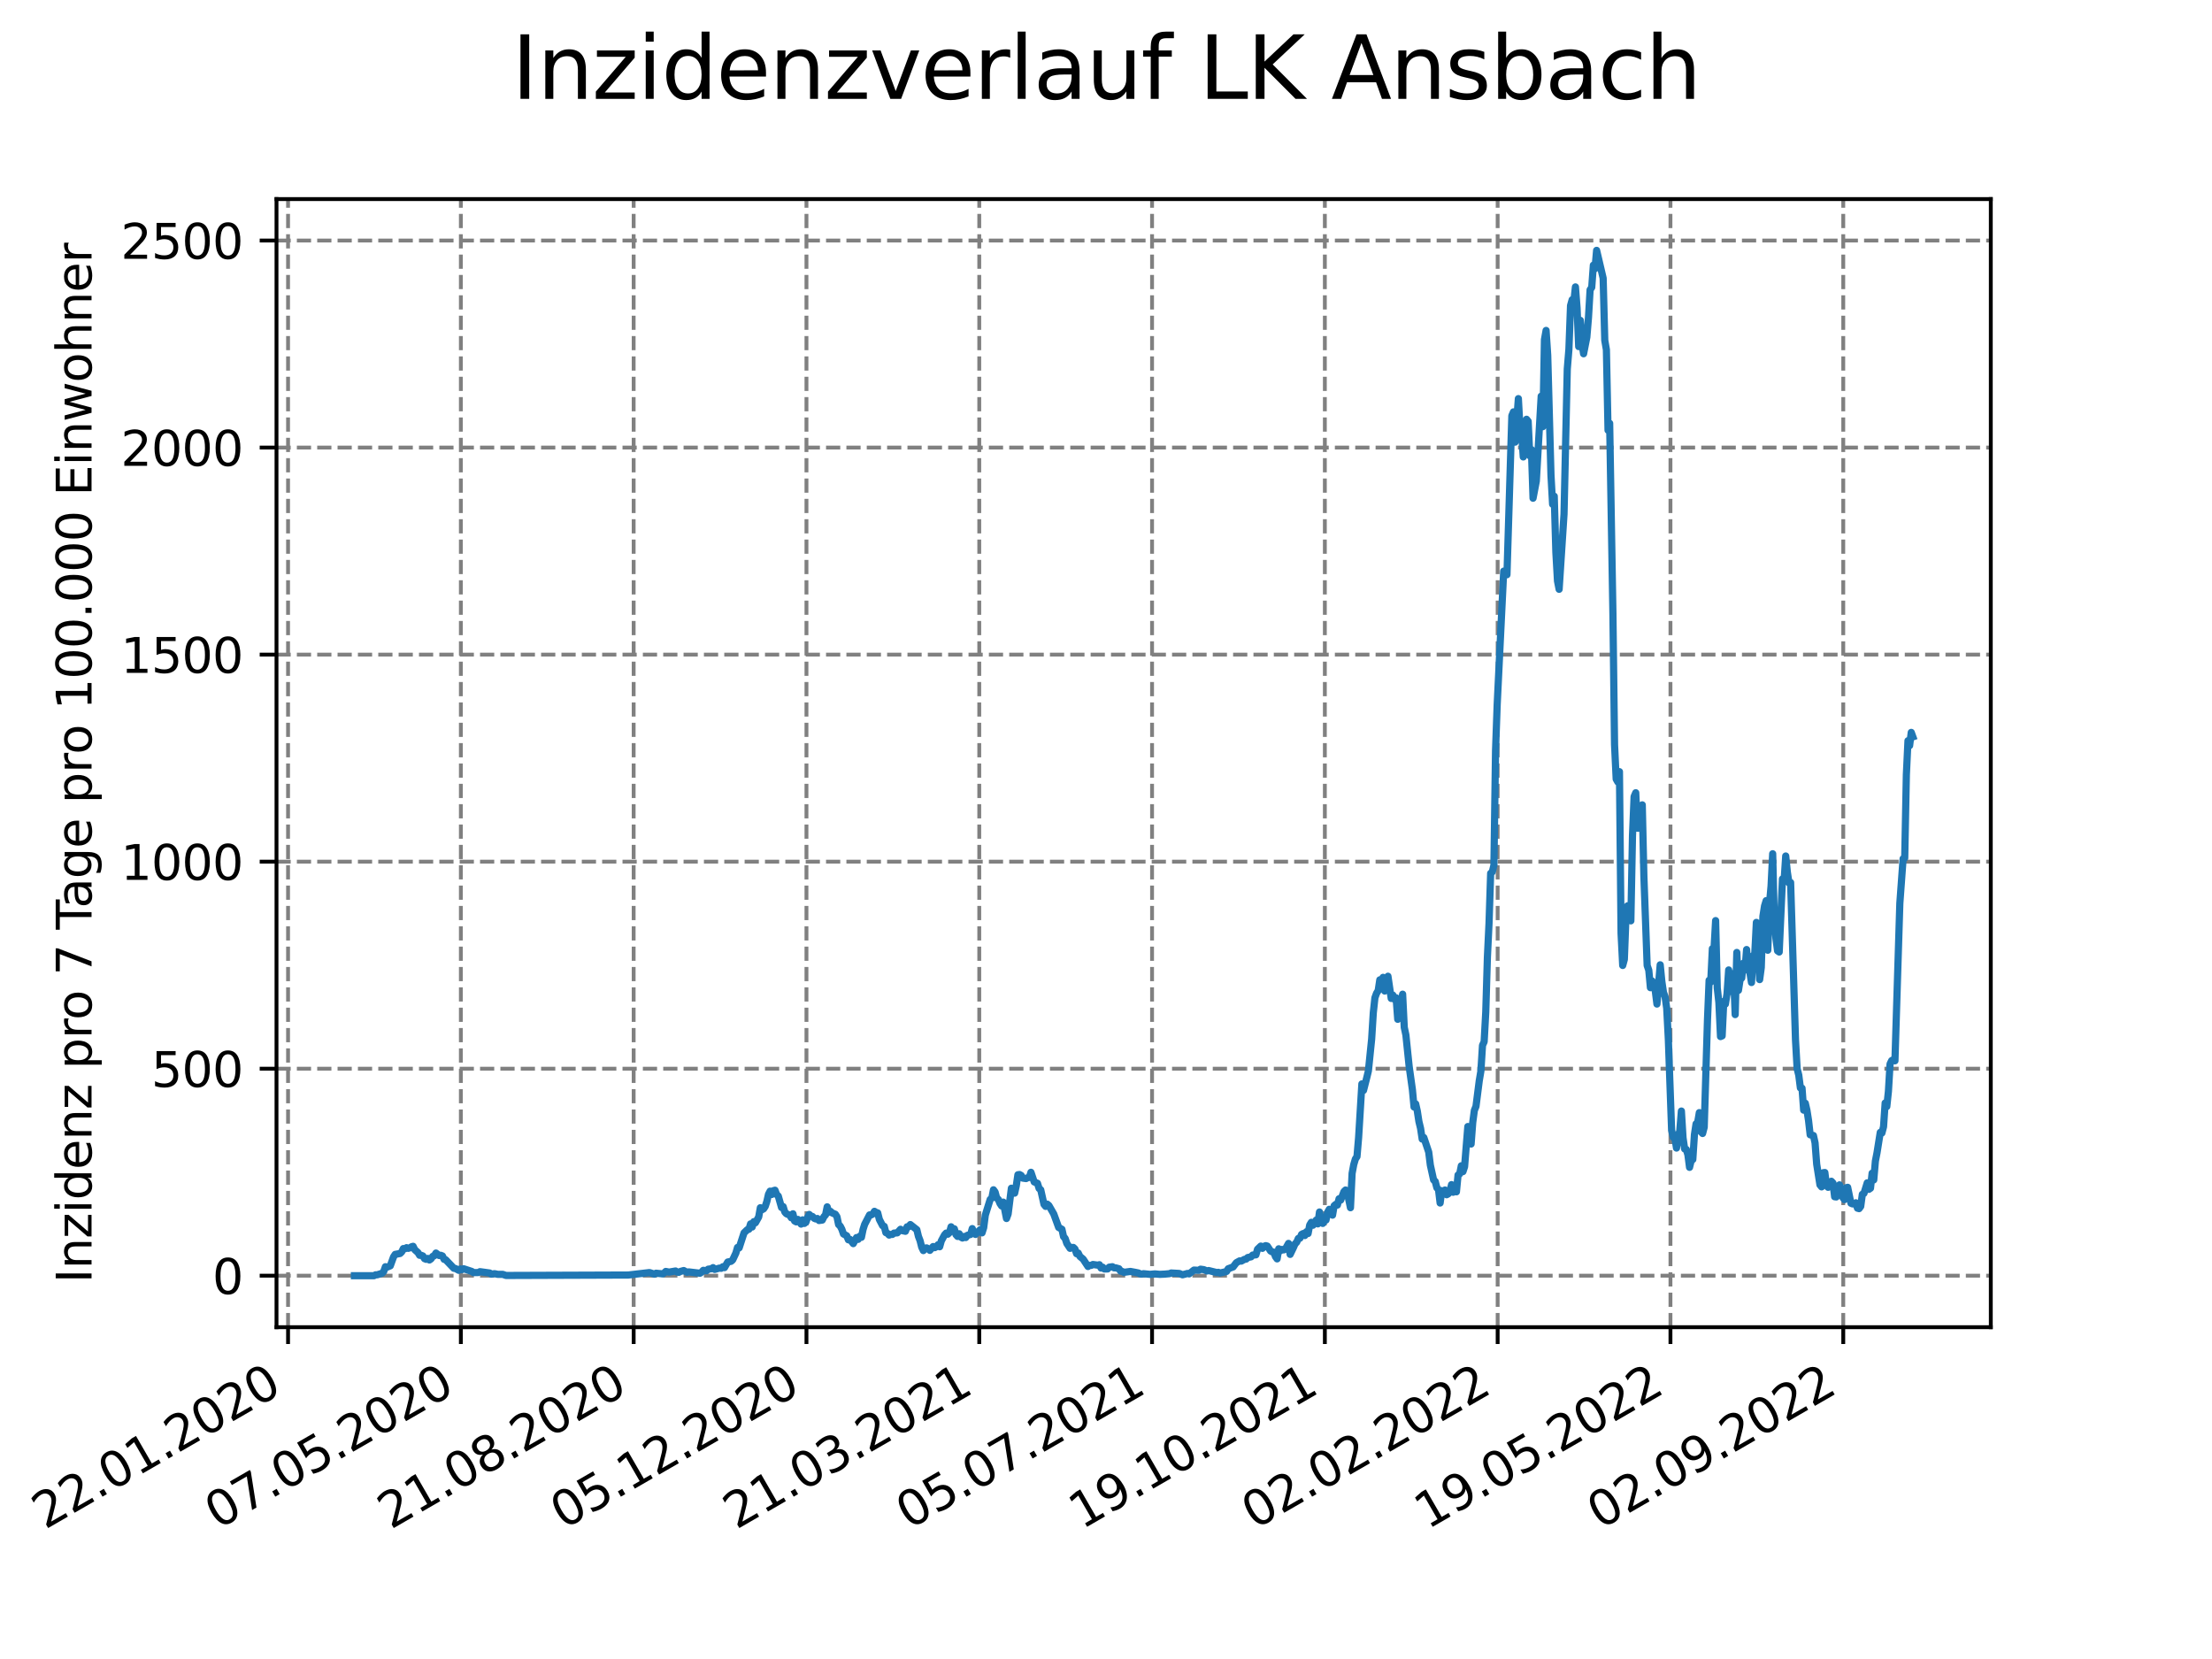 <?xml version="1.0" encoding="utf-8" standalone="no"?>
<!DOCTYPE svg PUBLIC "-//W3C//DTD SVG 1.1//EN"
  "http://www.w3.org/Graphics/SVG/1.1/DTD/svg11.dtd">
<svg xmlns:xlink="http://www.w3.org/1999/xlink" width="460.8pt" height="345.6pt" viewBox="0 0 460.8 345.6" xmlns="http://www.w3.org/2000/svg" version="1.1">
 <defs>
  <style type="text/css">*{stroke-linejoin: round; stroke-linecap: butt}</style>
 </defs>
 <g id="figure_1">
  <g id="patch_1">
   <path d="M 0 345.6 
L 460.8 345.6 
L 460.8 0 
L 0 0 
z
" style="fill: #ffffff"/>
  </g>
  <g id="axes_1">
   <g id="patch_2">
    <path d="M 57.6 276.48 
L 414.72 276.48 
L 414.72 41.472 
L 57.6 41.472 
z
" style="fill: #ffffff"/>
   </g>
   <g id="matplotlib.axis_1">
    <g id="xtick_1">
     <g id="line2d_1">
      <path d="M 60.008 276.48 
L 60.008 41.472 
" clip-path="url(#pebc206cfec)" style="fill: none; stroke-dasharray: 2.96,1.28; stroke-dashoffset: 0; stroke: #808080; stroke-width: 0.8"/>
     </g>
     <g id="line2d_2">
      <defs>
       <path id="ma3a91767ce" d="M 0 0 
L 0 3.5 
" style="stroke: #000000; stroke-width: 0.8"/>
      </defs>
      <g>
       <use xlink:href="#ma3a91767ce" x="60.008" y="276.48" style="stroke: #000000; stroke-width: 0.8"/>
      </g>
     </g>
     <g id="text_1">
      <!-- 22.01.2020 -->
      <g transform="translate(9.383 318.689) rotate(-30) scale(0.1 -0.1)">
       <defs>
        <path id="DejaVuSans-32" d="M 1228 531 
L 3431 531 
L 3431 0 
L 469 0 
L 469 531 
Q 828 903 1448 1529 
Q 2069 2156 2228 2338 
Q 2531 2678 2651 2914 
Q 2772 3150 2772 3378 
Q 2772 3750 2511 3984 
Q 2250 4219 1831 4219 
Q 1534 4219 1204 4116 
Q 875 4013 500 3803 
L 500 4441 
Q 881 4594 1212 4672 
Q 1544 4750 1819 4750 
Q 2544 4750 2975 4387 
Q 3406 4025 3406 3419 
Q 3406 3131 3298 2873 
Q 3191 2616 2906 2266 
Q 2828 2175 2409 1742 
Q 1991 1309 1228 531 
z
" transform="scale(0.016)"/>
        <path id="DejaVuSans-2e" d="M 684 794 
L 1344 794 
L 1344 0 
L 684 0 
L 684 794 
z
" transform="scale(0.016)"/>
        <path id="DejaVuSans-30" d="M 2034 4250 
Q 1547 4250 1301 3770 
Q 1056 3291 1056 2328 
Q 1056 1369 1301 889 
Q 1547 409 2034 409 
Q 2525 409 2770 889 
Q 3016 1369 3016 2328 
Q 3016 3291 2770 3770 
Q 2525 4250 2034 4250 
z
M 2034 4750 
Q 2819 4750 3233 4129 
Q 3647 3509 3647 2328 
Q 3647 1150 3233 529 
Q 2819 -91 2034 -91 
Q 1250 -91 836 529 
Q 422 1150 422 2328 
Q 422 3509 836 4129 
Q 1250 4750 2034 4750 
z
" transform="scale(0.016)"/>
        <path id="DejaVuSans-31" d="M 794 531 
L 1825 531 
L 1825 4091 
L 703 3866 
L 703 4441 
L 1819 4666 
L 2450 4666 
L 2450 531 
L 3481 531 
L 3481 0 
L 794 0 
L 794 531 
z
" transform="scale(0.016)"/>
       </defs>
       <use xlink:href="#DejaVuSans-32"/>
       <use xlink:href="#DejaVuSans-32" x="63.623"/>
       <use xlink:href="#DejaVuSans-2e" x="127.246"/>
       <use xlink:href="#DejaVuSans-30" x="159.033"/>
       <use xlink:href="#DejaVuSans-31" x="222.656"/>
       <use xlink:href="#DejaVuSans-2e" x="286.279"/>
       <use xlink:href="#DejaVuSans-32" x="318.066"/>
       <use xlink:href="#DejaVuSans-30" x="381.689"/>
       <use xlink:href="#DejaVuSans-32" x="445.312"/>
       <use xlink:href="#DejaVuSans-30" x="508.936"/>
      </g>
     </g>
    </g>
    <g id="xtick_2">
     <g id="line2d_3">
      <path d="M 96.006 276.48 
L 96.006 41.472 
" clip-path="url(#pebc206cfec)" style="fill: none; stroke-dasharray: 2.96,1.28; stroke-dashoffset: 0; stroke: #808080; stroke-width: 0.8"/>
     </g>
     <g id="line2d_4">
      <g>
       <use xlink:href="#ma3a91767ce" x="96.006" y="276.48" style="stroke: #000000; stroke-width: 0.8"/>
      </g>
     </g>
     <g id="text_2">
      <!-- 07.05.2020 -->
      <g transform="translate(45.38 318.689) rotate(-30) scale(0.1 -0.1)">
       <defs>
        <path id="DejaVuSans-37" d="M 525 4666 
L 3525 4666 
L 3525 4397 
L 1831 0 
L 1172 0 
L 2766 4134 
L 525 4134 
L 525 4666 
z
" transform="scale(0.016)"/>
        <path id="DejaVuSans-35" d="M 691 4666 
L 3169 4666 
L 3169 4134 
L 1269 4134 
L 1269 2991 
Q 1406 3038 1543 3061 
Q 1681 3084 1819 3084 
Q 2600 3084 3056 2656 
Q 3513 2228 3513 1497 
Q 3513 744 3044 326 
Q 2575 -91 1722 -91 
Q 1428 -91 1123 -41 
Q 819 9 494 109 
L 494 744 
Q 775 591 1075 516 
Q 1375 441 1709 441 
Q 2250 441 2565 725 
Q 2881 1009 2881 1497 
Q 2881 1984 2565 2268 
Q 2250 2553 1709 2553 
Q 1456 2553 1204 2497 
Q 953 2441 691 2322 
L 691 4666 
z
" transform="scale(0.016)"/>
       </defs>
       <use xlink:href="#DejaVuSans-30"/>
       <use xlink:href="#DejaVuSans-37" x="63.623"/>
       <use xlink:href="#DejaVuSans-2e" x="127.246"/>
       <use xlink:href="#DejaVuSans-30" x="159.033"/>
       <use xlink:href="#DejaVuSans-35" x="222.656"/>
       <use xlink:href="#DejaVuSans-2e" x="286.279"/>
       <use xlink:href="#DejaVuSans-32" x="318.066"/>
       <use xlink:href="#DejaVuSans-30" x="381.689"/>
       <use xlink:href="#DejaVuSans-32" x="445.312"/>
       <use xlink:href="#DejaVuSans-30" x="508.936"/>
      </g>
     </g>
    </g>
    <g id="xtick_3">
     <g id="line2d_5">
      <path d="M 132.003 276.48 
L 132.003 41.472 
" clip-path="url(#pebc206cfec)" style="fill: none; stroke-dasharray: 2.96,1.28; stroke-dashoffset: 0; stroke: #808080; stroke-width: 0.8"/>
     </g>
     <g id="line2d_6">
      <g>
       <use xlink:href="#ma3a91767ce" x="132.003" y="276.48" style="stroke: #000000; stroke-width: 0.8"/>
      </g>
     </g>
     <g id="text_3">
      <!-- 21.08.2020 -->
      <g transform="translate(81.378 318.689) rotate(-30) scale(0.1 -0.1)">
       <defs>
        <path id="DejaVuSans-38" d="M 2034 2216 
Q 1584 2216 1326 1975 
Q 1069 1734 1069 1313 
Q 1069 891 1326 650 
Q 1584 409 2034 409 
Q 2484 409 2743 651 
Q 3003 894 3003 1313 
Q 3003 1734 2745 1975 
Q 2488 2216 2034 2216 
z
M 1403 2484 
Q 997 2584 770 2862 
Q 544 3141 544 3541 
Q 544 4100 942 4425 
Q 1341 4750 2034 4750 
Q 2731 4750 3128 4425 
Q 3525 4100 3525 3541 
Q 3525 3141 3298 2862 
Q 3072 2584 2669 2484 
Q 3125 2378 3379 2068 
Q 3634 1759 3634 1313 
Q 3634 634 3220 271 
Q 2806 -91 2034 -91 
Q 1263 -91 848 271 
Q 434 634 434 1313 
Q 434 1759 690 2068 
Q 947 2378 1403 2484 
z
M 1172 3481 
Q 1172 3119 1398 2916 
Q 1625 2713 2034 2713 
Q 2441 2713 2670 2916 
Q 2900 3119 2900 3481 
Q 2900 3844 2670 4047 
Q 2441 4250 2034 4250 
Q 1625 4250 1398 4047 
Q 1172 3844 1172 3481 
z
" transform="scale(0.016)"/>
       </defs>
       <use xlink:href="#DejaVuSans-32"/>
       <use xlink:href="#DejaVuSans-31" x="63.623"/>
       <use xlink:href="#DejaVuSans-2e" x="127.246"/>
       <use xlink:href="#DejaVuSans-30" x="159.033"/>
       <use xlink:href="#DejaVuSans-38" x="222.656"/>
       <use xlink:href="#DejaVuSans-2e" x="286.279"/>
       <use xlink:href="#DejaVuSans-32" x="318.066"/>
       <use xlink:href="#DejaVuSans-30" x="381.689"/>
       <use xlink:href="#DejaVuSans-32" x="445.312"/>
       <use xlink:href="#DejaVuSans-30" x="508.936"/>
      </g>
     </g>
    </g>
    <g id="xtick_4">
     <g id="line2d_7">
      <path d="M 168 276.48 
L 168 41.472 
" clip-path="url(#pebc206cfec)" style="fill: none; stroke-dasharray: 2.96,1.28; stroke-dashoffset: 0; stroke: #808080; stroke-width: 0.8"/>
     </g>
     <g id="line2d_8">
      <g>
       <use xlink:href="#ma3a91767ce" x="168" y="276.48" style="stroke: #000000; stroke-width: 0.8"/>
      </g>
     </g>
     <g id="text_4">
      <!-- 05.12.2020 -->
      <g transform="translate(117.375 318.689) rotate(-30) scale(0.1 -0.1)">
       <use xlink:href="#DejaVuSans-30"/>
       <use xlink:href="#DejaVuSans-35" x="63.623"/>
       <use xlink:href="#DejaVuSans-2e" x="127.246"/>
       <use xlink:href="#DejaVuSans-31" x="159.033"/>
       <use xlink:href="#DejaVuSans-32" x="222.656"/>
       <use xlink:href="#DejaVuSans-2e" x="286.279"/>
       <use xlink:href="#DejaVuSans-32" x="318.066"/>
       <use xlink:href="#DejaVuSans-30" x="381.689"/>
       <use xlink:href="#DejaVuSans-32" x="445.312"/>
       <use xlink:href="#DejaVuSans-30" x="508.936"/>
      </g>
     </g>
    </g>
    <g id="xtick_5">
     <g id="line2d_9">
      <path d="M 203.997 276.48 
L 203.997 41.472 
" clip-path="url(#pebc206cfec)" style="fill: none; stroke-dasharray: 2.96,1.28; stroke-dashoffset: 0; stroke: #808080; stroke-width: 0.8"/>
     </g>
     <g id="line2d_10">
      <g>
       <use xlink:href="#ma3a91767ce" x="203.997" y="276.48" style="stroke: #000000; stroke-width: 0.8"/>
      </g>
     </g>
     <g id="text_5">
      <!-- 21.03.2021 -->
      <g transform="translate(153.372 318.689) rotate(-30) scale(0.1 -0.1)">
       <defs>
        <path id="DejaVuSans-33" d="M 2597 2516 
Q 3050 2419 3304 2112 
Q 3559 1806 3559 1356 
Q 3559 666 3084 287 
Q 2609 -91 1734 -91 
Q 1441 -91 1130 -33 
Q 819 25 488 141 
L 488 750 
Q 750 597 1062 519 
Q 1375 441 1716 441 
Q 2309 441 2620 675 
Q 2931 909 2931 1356 
Q 2931 1769 2642 2001 
Q 2353 2234 1838 2234 
L 1294 2234 
L 1294 2753 
L 1863 2753 
Q 2328 2753 2575 2939 
Q 2822 3125 2822 3475 
Q 2822 3834 2567 4026 
Q 2313 4219 1838 4219 
Q 1578 4219 1281 4162 
Q 984 4106 628 3988 
L 628 4550 
Q 988 4650 1302 4700 
Q 1616 4750 1894 4750 
Q 2613 4750 3031 4423 
Q 3450 4097 3450 3541 
Q 3450 3153 3228 2886 
Q 3006 2619 2597 2516 
z
" transform="scale(0.016)"/>
       </defs>
       <use xlink:href="#DejaVuSans-32"/>
       <use xlink:href="#DejaVuSans-31" x="63.623"/>
       <use xlink:href="#DejaVuSans-2e" x="127.246"/>
       <use xlink:href="#DejaVuSans-30" x="159.033"/>
       <use xlink:href="#DejaVuSans-33" x="222.656"/>
       <use xlink:href="#DejaVuSans-2e" x="286.279"/>
       <use xlink:href="#DejaVuSans-32" x="318.066"/>
       <use xlink:href="#DejaVuSans-30" x="381.689"/>
       <use xlink:href="#DejaVuSans-32" x="445.312"/>
       <use xlink:href="#DejaVuSans-31" x="508.936"/>
      </g>
     </g>
    </g>
    <g id="xtick_6">
     <g id="line2d_11">
      <path d="M 239.995 276.48 
L 239.995 41.472 
" clip-path="url(#pebc206cfec)" style="fill: none; stroke-dasharray: 2.96,1.28; stroke-dashoffset: 0; stroke: #808080; stroke-width: 0.8"/>
     </g>
     <g id="line2d_12">
      <g>
       <use xlink:href="#ma3a91767ce" x="239.995" y="276.48" style="stroke: #000000; stroke-width: 0.8"/>
      </g>
     </g>
     <g id="text_6">
      <!-- 05.07.2021 -->
      <g transform="translate(189.369 318.689) rotate(-30) scale(0.1 -0.1)">
       <use xlink:href="#DejaVuSans-30"/>
       <use xlink:href="#DejaVuSans-35" x="63.623"/>
       <use xlink:href="#DejaVuSans-2e" x="127.246"/>
       <use xlink:href="#DejaVuSans-30" x="159.033"/>
       <use xlink:href="#DejaVuSans-37" x="222.656"/>
       <use xlink:href="#DejaVuSans-2e" x="286.279"/>
       <use xlink:href="#DejaVuSans-32" x="318.066"/>
       <use xlink:href="#DejaVuSans-30" x="381.689"/>
       <use xlink:href="#DejaVuSans-32" x="445.312"/>
       <use xlink:href="#DejaVuSans-31" x="508.936"/>
      </g>
     </g>
    </g>
    <g id="xtick_7">
     <g id="line2d_13">
      <path d="M 275.992 276.48 
L 275.992 41.472 
" clip-path="url(#pebc206cfec)" style="fill: none; stroke-dasharray: 2.96,1.28; stroke-dashoffset: 0; stroke: #808080; stroke-width: 0.8"/>
     </g>
     <g id="line2d_14">
      <g>
       <use xlink:href="#ma3a91767ce" x="275.992" y="276.48" style="stroke: #000000; stroke-width: 0.8"/>
      </g>
     </g>
     <g id="text_7">
      <!-- 19.10.2021 -->
      <g transform="translate(225.367 318.689) rotate(-30) scale(0.1 -0.1)">
       <defs>
        <path id="DejaVuSans-39" d="M 703 97 
L 703 672 
Q 941 559 1184 500 
Q 1428 441 1663 441 
Q 2288 441 2617 861 
Q 2947 1281 2994 2138 
Q 2813 1869 2534 1725 
Q 2256 1581 1919 1581 
Q 1219 1581 811 2004 
Q 403 2428 403 3163 
Q 403 3881 828 4315 
Q 1253 4750 1959 4750 
Q 2769 4750 3195 4129 
Q 3622 3509 3622 2328 
Q 3622 1225 3098 567 
Q 2575 -91 1691 -91 
Q 1453 -91 1209 -44 
Q 966 3 703 97 
z
M 1959 2075 
Q 2384 2075 2632 2365 
Q 2881 2656 2881 3163 
Q 2881 3666 2632 3958 
Q 2384 4250 1959 4250 
Q 1534 4250 1286 3958 
Q 1038 3666 1038 3163 
Q 1038 2656 1286 2365 
Q 1534 2075 1959 2075 
z
" transform="scale(0.016)"/>
       </defs>
       <use xlink:href="#DejaVuSans-31"/>
       <use xlink:href="#DejaVuSans-39" x="63.623"/>
       <use xlink:href="#DejaVuSans-2e" x="127.246"/>
       <use xlink:href="#DejaVuSans-31" x="159.033"/>
       <use xlink:href="#DejaVuSans-30" x="222.656"/>
       <use xlink:href="#DejaVuSans-2e" x="286.279"/>
       <use xlink:href="#DejaVuSans-32" x="318.066"/>
       <use xlink:href="#DejaVuSans-30" x="381.689"/>
       <use xlink:href="#DejaVuSans-32" x="445.312"/>
       <use xlink:href="#DejaVuSans-31" x="508.936"/>
      </g>
     </g>
    </g>
    <g id="xtick_8">
     <g id="line2d_15">
      <path d="M 311.989 276.48 
L 311.989 41.472 
" clip-path="url(#pebc206cfec)" style="fill: none; stroke-dasharray: 2.96,1.28; stroke-dashoffset: 0; stroke: #808080; stroke-width: 0.8"/>
     </g>
     <g id="line2d_16">
      <g>
       <use xlink:href="#ma3a91767ce" x="311.989" y="276.48" style="stroke: #000000; stroke-width: 0.8"/>
      </g>
     </g>
     <g id="text_8">
      <!-- 02.02.2022 -->
      <g transform="translate(261.364 318.689) rotate(-30) scale(0.1 -0.1)">
       <use xlink:href="#DejaVuSans-30"/>
       <use xlink:href="#DejaVuSans-32" x="63.623"/>
       <use xlink:href="#DejaVuSans-2e" x="127.246"/>
       <use xlink:href="#DejaVuSans-30" x="159.033"/>
       <use xlink:href="#DejaVuSans-32" x="222.656"/>
       <use xlink:href="#DejaVuSans-2e" x="286.279"/>
       <use xlink:href="#DejaVuSans-32" x="318.066"/>
       <use xlink:href="#DejaVuSans-30" x="381.689"/>
       <use xlink:href="#DejaVuSans-32" x="445.312"/>
       <use xlink:href="#DejaVuSans-32" x="508.936"/>
      </g>
     </g>
    </g>
    <g id="xtick_9">
     <g id="line2d_17">
      <path d="M 347.986 276.48 
L 347.986 41.472 
" clip-path="url(#pebc206cfec)" style="fill: none; stroke-dasharray: 2.96,1.28; stroke-dashoffset: 0; stroke: #808080; stroke-width: 0.8"/>
     </g>
     <g id="line2d_18">
      <g>
       <use xlink:href="#ma3a91767ce" x="347.986" y="276.48" style="stroke: #000000; stroke-width: 0.8"/>
      </g>
     </g>
     <g id="text_9">
      <!-- 19.05.2022 -->
      <g transform="translate(297.361 318.689) rotate(-30) scale(0.1 -0.1)">
       <use xlink:href="#DejaVuSans-31"/>
       <use xlink:href="#DejaVuSans-39" x="63.623"/>
       <use xlink:href="#DejaVuSans-2e" x="127.246"/>
       <use xlink:href="#DejaVuSans-30" x="159.033"/>
       <use xlink:href="#DejaVuSans-35" x="222.656"/>
       <use xlink:href="#DejaVuSans-2e" x="286.279"/>
       <use xlink:href="#DejaVuSans-32" x="318.066"/>
       <use xlink:href="#DejaVuSans-30" x="381.689"/>
       <use xlink:href="#DejaVuSans-32" x="445.312"/>
       <use xlink:href="#DejaVuSans-32" x="508.936"/>
      </g>
     </g>
    </g>
    <g id="xtick_10">
     <g id="line2d_19">
      <path d="M 383.984 276.48 
L 383.984 41.472 
" clip-path="url(#pebc206cfec)" style="fill: none; stroke-dasharray: 2.96,1.28; stroke-dashoffset: 0; stroke: #808080; stroke-width: 0.8"/>
     </g>
     <g id="line2d_20">
      <g>
       <use xlink:href="#ma3a91767ce" x="383.984" y="276.48" style="stroke: #000000; stroke-width: 0.8"/>
      </g>
     </g>
     <g id="text_10">
      <!-- 02.09.2022 -->
      <g transform="translate(333.358 318.689) rotate(-30) scale(0.1 -0.1)">
       <use xlink:href="#DejaVuSans-30"/>
       <use xlink:href="#DejaVuSans-32" x="63.623"/>
       <use xlink:href="#DejaVuSans-2e" x="127.246"/>
       <use xlink:href="#DejaVuSans-30" x="159.033"/>
       <use xlink:href="#DejaVuSans-39" x="222.656"/>
       <use xlink:href="#DejaVuSans-2e" x="286.279"/>
       <use xlink:href="#DejaVuSans-32" x="318.066"/>
       <use xlink:href="#DejaVuSans-30" x="381.689"/>
       <use xlink:href="#DejaVuSans-32" x="445.312"/>
       <use xlink:href="#DejaVuSans-32" x="508.936"/>
      </g>
     </g>
    </g>
   </g>
   <g id="matplotlib.axis_2">
    <g id="ytick_1">
     <g id="line2d_21">
      <path d="M 57.6 265.751 
L 414.72 265.751 
" clip-path="url(#pebc206cfec)" style="fill: none; stroke-dasharray: 2.96,1.28; stroke-dashoffset: 0; stroke: #808080; stroke-width: 0.8"/>
     </g>
     <g id="line2d_22">
      <defs>
       <path id="m06ea7f0c78" d="M 0 0 
L -3.5 0 
" style="stroke: #000000; stroke-width: 0.8"/>
      </defs>
      <g>
       <use xlink:href="#m06ea7f0c78" x="57.6" y="265.751" style="stroke: #000000; stroke-width: 0.8"/>
      </g>
     </g>
     <g id="text_11">
      <!-- 0 -->
      <g transform="translate(44.237 269.55) scale(0.1 -0.1)">
       <use xlink:href="#DejaVuSans-30"/>
      </g>
     </g>
    </g>
    <g id="ytick_2">
     <g id="line2d_23">
      <path d="M 57.6 222.623 
L 414.72 222.623 
" clip-path="url(#pebc206cfec)" style="fill: none; stroke-dasharray: 2.96,1.28; stroke-dashoffset: 0; stroke: #808080; stroke-width: 0.8"/>
     </g>
     <g id="line2d_24">
      <g>
       <use xlink:href="#m06ea7f0c78" x="57.6" y="222.623" style="stroke: #000000; stroke-width: 0.8"/>
      </g>
     </g>
     <g id="text_12">
      <!-- 500 -->
      <g transform="translate(31.512 226.422) scale(0.1 -0.1)">
       <use xlink:href="#DejaVuSans-35"/>
       <use xlink:href="#DejaVuSans-30" x="63.623"/>
       <use xlink:href="#DejaVuSans-30" x="127.246"/>
      </g>
     </g>
    </g>
    <g id="ytick_3">
     <g id="line2d_25">
      <path d="M 57.6 179.494 
L 414.72 179.494 
" clip-path="url(#pebc206cfec)" style="fill: none; stroke-dasharray: 2.96,1.28; stroke-dashoffset: 0; stroke: #808080; stroke-width: 0.8"/>
     </g>
     <g id="line2d_26">
      <g>
       <use xlink:href="#m06ea7f0c78" x="57.6" y="179.494" style="stroke: #000000; stroke-width: 0.8"/>
      </g>
     </g>
     <g id="text_13">
      <!-- 1000 -->
      <g transform="translate(25.15 183.293) scale(0.1 -0.1)">
       <use xlink:href="#DejaVuSans-31"/>
       <use xlink:href="#DejaVuSans-30" x="63.623"/>
       <use xlink:href="#DejaVuSans-30" x="127.246"/>
       <use xlink:href="#DejaVuSans-30" x="190.869"/>
      </g>
     </g>
    </g>
    <g id="ytick_4">
     <g id="line2d_27">
      <path d="M 57.6 136.366 
L 414.72 136.366 
" clip-path="url(#pebc206cfec)" style="fill: none; stroke-dasharray: 2.96,1.28; stroke-dashoffset: 0; stroke: #808080; stroke-width: 0.8"/>
     </g>
     <g id="line2d_28">
      <g>
       <use xlink:href="#m06ea7f0c78" x="57.6" y="136.366" style="stroke: #000000; stroke-width: 0.8"/>
      </g>
     </g>
     <g id="text_14">
      <!-- 1500 -->
      <g transform="translate(25.15 140.165) scale(0.1 -0.1)">
       <use xlink:href="#DejaVuSans-31"/>
       <use xlink:href="#DejaVuSans-35" x="63.623"/>
       <use xlink:href="#DejaVuSans-30" x="127.246"/>
       <use xlink:href="#DejaVuSans-30" x="190.869"/>
      </g>
     </g>
    </g>
    <g id="ytick_5">
     <g id="line2d_29">
      <path d="M 57.6 93.237 
L 414.72 93.237 
" clip-path="url(#pebc206cfec)" style="fill: none; stroke-dasharray: 2.96,1.28; stroke-dashoffset: 0; stroke: #808080; stroke-width: 0.8"/>
     </g>
     <g id="line2d_30">
      <g>
       <use xlink:href="#m06ea7f0c78" x="57.6" y="93.237" style="stroke: #000000; stroke-width: 0.8"/>
      </g>
     </g>
     <g id="text_15">
      <!-- 2000 -->
      <g transform="translate(25.15 97.036) scale(0.1 -0.1)">
       <use xlink:href="#DejaVuSans-32"/>
       <use xlink:href="#DejaVuSans-30" x="63.623"/>
       <use xlink:href="#DejaVuSans-30" x="127.246"/>
       <use xlink:href="#DejaVuSans-30" x="190.869"/>
      </g>
     </g>
    </g>
    <g id="ytick_6">
     <g id="line2d_31">
      <path d="M 57.6 50.109 
L 414.72 50.109 
" clip-path="url(#pebc206cfec)" style="fill: none; stroke-dasharray: 2.96,1.28; stroke-dashoffset: 0; stroke: #808080; stroke-width: 0.8"/>
     </g>
     <g id="line2d_32">
      <g>
       <use xlink:href="#m06ea7f0c78" x="57.6" y="50.109" style="stroke: #000000; stroke-width: 0.8"/>
      </g>
     </g>
     <g id="text_16">
      <!-- 2500 -->
      <g transform="translate(25.15 53.908) scale(0.1 -0.1)">
       <use xlink:href="#DejaVuSans-32"/>
       <use xlink:href="#DejaVuSans-35" x="63.623"/>
       <use xlink:href="#DejaVuSans-30" x="127.246"/>
       <use xlink:href="#DejaVuSans-30" x="190.869"/>
      </g>
     </g>
    </g>
    <g id="text_17">
     <!-- Inzidenz pro 7 Tage pro 100.000 Einwohner -->
     <g transform="translate(19.07 267.301) rotate(-90) scale(0.1 -0.1)">
      <defs>
       <path id="DejaVuSans-49" d="M 628 4666 
L 1259 4666 
L 1259 0 
L 628 0 
L 628 4666 
z
" transform="scale(0.016)"/>
       <path id="DejaVuSans-6e" d="M 3513 2113 
L 3513 0 
L 2938 0 
L 2938 2094 
Q 2938 2591 2744 2837 
Q 2550 3084 2163 3084 
Q 1697 3084 1428 2787 
Q 1159 2491 1159 1978 
L 1159 0 
L 581 0 
L 581 3500 
L 1159 3500 
L 1159 2956 
Q 1366 3272 1645 3428 
Q 1925 3584 2291 3584 
Q 2894 3584 3203 3211 
Q 3513 2838 3513 2113 
z
" transform="scale(0.016)"/>
       <path id="DejaVuSans-7a" d="M 353 3500 
L 3084 3500 
L 3084 2975 
L 922 459 
L 3084 459 
L 3084 0 
L 275 0 
L 275 525 
L 2438 3041 
L 353 3041 
L 353 3500 
z
" transform="scale(0.016)"/>
       <path id="DejaVuSans-69" d="M 603 3500 
L 1178 3500 
L 1178 0 
L 603 0 
L 603 3500 
z
M 603 4863 
L 1178 4863 
L 1178 4134 
L 603 4134 
L 603 4863 
z
" transform="scale(0.016)"/>
       <path id="DejaVuSans-64" d="M 2906 2969 
L 2906 4863 
L 3481 4863 
L 3481 0 
L 2906 0 
L 2906 525 
Q 2725 213 2448 61 
Q 2172 -91 1784 -91 
Q 1150 -91 751 415 
Q 353 922 353 1747 
Q 353 2572 751 3078 
Q 1150 3584 1784 3584 
Q 2172 3584 2448 3432 
Q 2725 3281 2906 2969 
z
M 947 1747 
Q 947 1113 1208 752 
Q 1469 391 1925 391 
Q 2381 391 2643 752 
Q 2906 1113 2906 1747 
Q 2906 2381 2643 2742 
Q 2381 3103 1925 3103 
Q 1469 3103 1208 2742 
Q 947 2381 947 1747 
z
" transform="scale(0.016)"/>
       <path id="DejaVuSans-65" d="M 3597 1894 
L 3597 1613 
L 953 1613 
Q 991 1019 1311 708 
Q 1631 397 2203 397 
Q 2534 397 2845 478 
Q 3156 559 3463 722 
L 3463 178 
Q 3153 47 2828 -22 
Q 2503 -91 2169 -91 
Q 1331 -91 842 396 
Q 353 884 353 1716 
Q 353 2575 817 3079 
Q 1281 3584 2069 3584 
Q 2775 3584 3186 3129 
Q 3597 2675 3597 1894 
z
M 3022 2063 
Q 3016 2534 2758 2815 
Q 2500 3097 2075 3097 
Q 1594 3097 1305 2825 
Q 1016 2553 972 2059 
L 3022 2063 
z
" transform="scale(0.016)"/>
       <path id="DejaVuSans-20" transform="scale(0.016)"/>
       <path id="DejaVuSans-70" d="M 1159 525 
L 1159 -1331 
L 581 -1331 
L 581 3500 
L 1159 3500 
L 1159 2969 
Q 1341 3281 1617 3432 
Q 1894 3584 2278 3584 
Q 2916 3584 3314 3078 
Q 3713 2572 3713 1747 
Q 3713 922 3314 415 
Q 2916 -91 2278 -91 
Q 1894 -91 1617 61 
Q 1341 213 1159 525 
z
M 3116 1747 
Q 3116 2381 2855 2742 
Q 2594 3103 2138 3103 
Q 1681 3103 1420 2742 
Q 1159 2381 1159 1747 
Q 1159 1113 1420 752 
Q 1681 391 2138 391 
Q 2594 391 2855 752 
Q 3116 1113 3116 1747 
z
" transform="scale(0.016)"/>
       <path id="DejaVuSans-72" d="M 2631 2963 
Q 2534 3019 2420 3045 
Q 2306 3072 2169 3072 
Q 1681 3072 1420 2755 
Q 1159 2438 1159 1844 
L 1159 0 
L 581 0 
L 581 3500 
L 1159 3500 
L 1159 2956 
Q 1341 3275 1631 3429 
Q 1922 3584 2338 3584 
Q 2397 3584 2469 3576 
Q 2541 3569 2628 3553 
L 2631 2963 
z
" transform="scale(0.016)"/>
       <path id="DejaVuSans-6f" d="M 1959 3097 
Q 1497 3097 1228 2736 
Q 959 2375 959 1747 
Q 959 1119 1226 758 
Q 1494 397 1959 397 
Q 2419 397 2687 759 
Q 2956 1122 2956 1747 
Q 2956 2369 2687 2733 
Q 2419 3097 1959 3097 
z
M 1959 3584 
Q 2709 3584 3137 3096 
Q 3566 2609 3566 1747 
Q 3566 888 3137 398 
Q 2709 -91 1959 -91 
Q 1206 -91 779 398 
Q 353 888 353 1747 
Q 353 2609 779 3096 
Q 1206 3584 1959 3584 
z
" transform="scale(0.016)"/>
       <path id="DejaVuSans-54" d="M -19 4666 
L 3928 4666 
L 3928 4134 
L 2272 4134 
L 2272 0 
L 1638 0 
L 1638 4134 
L -19 4134 
L -19 4666 
z
" transform="scale(0.016)"/>
       <path id="DejaVuSans-61" d="M 2194 1759 
Q 1497 1759 1228 1600 
Q 959 1441 959 1056 
Q 959 750 1161 570 
Q 1363 391 1709 391 
Q 2188 391 2477 730 
Q 2766 1069 2766 1631 
L 2766 1759 
L 2194 1759 
z
M 3341 1997 
L 3341 0 
L 2766 0 
L 2766 531 
Q 2569 213 2275 61 
Q 1981 -91 1556 -91 
Q 1019 -91 701 211 
Q 384 513 384 1019 
Q 384 1609 779 1909 
Q 1175 2209 1959 2209 
L 2766 2209 
L 2766 2266 
Q 2766 2663 2505 2880 
Q 2244 3097 1772 3097 
Q 1472 3097 1187 3025 
Q 903 2953 641 2809 
L 641 3341 
Q 956 3463 1253 3523 
Q 1550 3584 1831 3584 
Q 2591 3584 2966 3190 
Q 3341 2797 3341 1997 
z
" transform="scale(0.016)"/>
       <path id="DejaVuSans-67" d="M 2906 1791 
Q 2906 2416 2648 2759 
Q 2391 3103 1925 3103 
Q 1463 3103 1205 2759 
Q 947 2416 947 1791 
Q 947 1169 1205 825 
Q 1463 481 1925 481 
Q 2391 481 2648 825 
Q 2906 1169 2906 1791 
z
M 3481 434 
Q 3481 -459 3084 -895 
Q 2688 -1331 1869 -1331 
Q 1566 -1331 1297 -1286 
Q 1028 -1241 775 -1147 
L 775 -588 
Q 1028 -725 1275 -790 
Q 1522 -856 1778 -856 
Q 2344 -856 2625 -561 
Q 2906 -266 2906 331 
L 2906 616 
Q 2728 306 2450 153 
Q 2172 0 1784 0 
Q 1141 0 747 490 
Q 353 981 353 1791 
Q 353 2603 747 3093 
Q 1141 3584 1784 3584 
Q 2172 3584 2450 3431 
Q 2728 3278 2906 2969 
L 2906 3500 
L 3481 3500 
L 3481 434 
z
" transform="scale(0.016)"/>
       <path id="DejaVuSans-45" d="M 628 4666 
L 3578 4666 
L 3578 4134 
L 1259 4134 
L 1259 2753 
L 3481 2753 
L 3481 2222 
L 1259 2222 
L 1259 531 
L 3634 531 
L 3634 0 
L 628 0 
L 628 4666 
z
" transform="scale(0.016)"/>
       <path id="DejaVuSans-77" d="M 269 3500 
L 844 3500 
L 1563 769 
L 2278 3500 
L 2956 3500 
L 3675 769 
L 4391 3500 
L 4966 3500 
L 4050 0 
L 3372 0 
L 2619 2869 
L 1863 0 
L 1184 0 
L 269 3500 
z
" transform="scale(0.016)"/>
       <path id="DejaVuSans-68" d="M 3513 2113 
L 3513 0 
L 2938 0 
L 2938 2094 
Q 2938 2591 2744 2837 
Q 2550 3084 2163 3084 
Q 1697 3084 1428 2787 
Q 1159 2491 1159 1978 
L 1159 0 
L 581 0 
L 581 4863 
L 1159 4863 
L 1159 2956 
Q 1366 3272 1645 3428 
Q 1925 3584 2291 3584 
Q 2894 3584 3203 3211 
Q 3513 2838 3513 2113 
z
" transform="scale(0.016)"/>
      </defs>
      <use xlink:href="#DejaVuSans-49"/>
      <use xlink:href="#DejaVuSans-6e" x="29.492"/>
      <use xlink:href="#DejaVuSans-7a" x="92.871"/>
      <use xlink:href="#DejaVuSans-69" x="145.361"/>
      <use xlink:href="#DejaVuSans-64" x="173.145"/>
      <use xlink:href="#DejaVuSans-65" x="236.621"/>
      <use xlink:href="#DejaVuSans-6e" x="298.145"/>
      <use xlink:href="#DejaVuSans-7a" x="361.523"/>
      <use xlink:href="#DejaVuSans-20" x="414.014"/>
      <use xlink:href="#DejaVuSans-70" x="445.801"/>
      <use xlink:href="#DejaVuSans-72" x="509.277"/>
      <use xlink:href="#DejaVuSans-6f" x="548.141"/>
      <use xlink:href="#DejaVuSans-20" x="609.322"/>
      <use xlink:href="#DejaVuSans-37" x="641.109"/>
      <use xlink:href="#DejaVuSans-20" x="704.732"/>
      <use xlink:href="#DejaVuSans-54" x="736.52"/>
      <use xlink:href="#DejaVuSans-61" x="781.104"/>
      <use xlink:href="#DejaVuSans-67" x="842.383"/>
      <use xlink:href="#DejaVuSans-65" x="905.859"/>
      <use xlink:href="#DejaVuSans-20" x="967.383"/>
      <use xlink:href="#DejaVuSans-70" x="999.17"/>
      <use xlink:href="#DejaVuSans-72" x="1062.646"/>
      <use xlink:href="#DejaVuSans-6f" x="1101.51"/>
      <use xlink:href="#DejaVuSans-20" x="1162.691"/>
      <use xlink:href="#DejaVuSans-31" x="1194.479"/>
      <use xlink:href="#DejaVuSans-30" x="1258.102"/>
      <use xlink:href="#DejaVuSans-30" x="1321.725"/>
      <use xlink:href="#DejaVuSans-2e" x="1385.348"/>
      <use xlink:href="#DejaVuSans-30" x="1417.135"/>
      <use xlink:href="#DejaVuSans-30" x="1480.758"/>
      <use xlink:href="#DejaVuSans-30" x="1544.381"/>
      <use xlink:href="#DejaVuSans-20" x="1608.004"/>
      <use xlink:href="#DejaVuSans-45" x="1639.791"/>
      <use xlink:href="#DejaVuSans-69" x="1702.975"/>
      <use xlink:href="#DejaVuSans-6e" x="1730.758"/>
      <use xlink:href="#DejaVuSans-77" x="1794.137"/>
      <use xlink:href="#DejaVuSans-6f" x="1875.924"/>
      <use xlink:href="#DejaVuSans-68" x="1937.105"/>
      <use xlink:href="#DejaVuSans-6e" x="2000.484"/>
      <use xlink:href="#DejaVuSans-65" x="2063.863"/>
      <use xlink:href="#DejaVuSans-72" x="2125.387"/>
     </g>
    </g>
   </g>
   <g id="line2d_33">
    <path d="M 73.833 265.751 
L 77.908 265.751 
L 78.247 265.564 
L 78.587 265.564 
L 79.606 265.237 
L 79.945 264.863 
L 80.285 263.882 
L 80.625 263.975 
L 81.304 263.695 
L 81.983 261.826 
L 82.323 261.312 
L 83.341 261.125 
L 83.681 260.798 
L 84.021 260.097 
L 84.36 260.144 
L 84.7 259.91 
L 85.039 260.05 
L 85.379 259.957 
L 85.719 259.723 
L 86.058 259.63 
L 86.398 260.331 
L 87.077 260.938 
L 87.417 261.499 
L 87.756 261.499 
L 88.096 261.639 
L 88.435 262.2 
L 88.775 262.34 
L 89.115 262.153 
L 89.454 262.48 
L 89.794 262.246 
L 90.133 261.732 
L 90.473 261.592 
L 90.813 261.031 
L 91.492 261.546 
L 91.831 261.499 
L 92.171 261.639 
L 92.511 262.34 
L 92.85 262.433 
L 94.548 264.209 
L 94.888 264.256 
L 95.567 264.63 
L 95.907 264.349 
L 96.246 264.489 
L 96.586 264.303 
L 98.284 264.863 
L 98.623 265.097 
L 99.302 265.097 
L 99.642 265.097 
L 99.982 264.91 
L 102.019 265.19 
L 102.359 265.424 
L 103.038 265.331 
L 103.717 265.471 
L 104.736 265.471 
L 105.415 265.704 
L 130.885 265.611 
L 135.3 265.097 
L 136.319 265.424 
L 136.658 265.237 
L 137.677 265.331 
L 138.017 265.377 
L 138.356 265.19 
L 138.696 264.863 
L 139.375 265.003 
L 140.733 264.77 
L 141.073 265.003 
L 141.412 265.05 
L 141.752 264.863 
L 142.431 264.676 
L 143.11 265.05 
L 143.45 264.957 
L 145.827 265.237 
L 146.167 265.003 
L 146.506 264.63 
L 147.186 264.723 
L 147.525 264.396 
L 148.204 264.303 
L 148.544 264.069 
L 148.884 264.443 
L 149.902 264.162 
L 150.242 264.209 
L 150.582 263.882 
L 150.921 264.069 
L 151.6 262.901 
L 152.28 262.76 
L 152.619 262.48 
L 153.298 261.031 
L 153.638 259.863 
L 153.978 259.957 
L 154.996 256.826 
L 155.676 256.172 
L 156.015 256.078 
L 156.355 254.957 
L 156.694 255.611 
L 157.034 254.489 
L 157.374 254.723 
L 158.053 253.508 
L 158.392 251.592 
L 158.732 252.013 
L 159.072 251.826 
L 159.411 251.312 
L 159.751 250.284 
L 160.09 248.789 
L 160.43 248.134 
L 160.77 248.835 
L 161.109 248.041 
L 161.449 247.947 
L 161.788 248.835 
L 162.128 249.162 
L 162.807 251.546 
L 163.147 251.359 
L 163.486 252.48 
L 163.826 252.854 
L 164.505 253.134 
L 164.845 253.695 
L 165.184 252.854 
L 165.524 254.349 
L 165.863 254.536 
L 166.203 254.022 
L 166.882 255.003 
L 167.222 254.116 
L 167.561 254.863 
L 167.901 254.583 
L 168.241 253.602 
L 168.58 252.994 
L 168.92 253.321 
L 169.259 253.415 
L 169.599 253.789 
L 169.939 253.929 
L 170.278 253.835 
L 170.618 254.256 
L 171.297 254.162 
L 171.637 253.461 
L 171.976 253.088 
L 172.316 251.405 
L 172.655 252.527 
L 172.995 252.34 
L 173.335 252.667 
L 174.014 252.947 
L 174.353 253.461 
L 174.693 255.097 
L 175.033 255.424 
L 175.372 256.078 
L 175.712 257.06 
L 176.391 257.433 
L 176.731 258.274 
L 177.07 258.181 
L 177.749 259.069 
L 178.429 257.807 
L 178.768 258.181 
L 179.108 257.527 
L 179.447 257.76 
L 179.787 256.125 
L 180.127 255.05 
L 181.145 253.088 
L 181.485 253.088 
L 181.825 252.901 
L 182.164 252.34 
L 182.504 252.574 
L 182.843 252.667 
L 183.183 254.022 
L 183.862 255.331 
L 184.202 255.471 
L 184.541 256.779 
L 184.881 256.919 
L 185.22 257.293 
L 185.56 257.153 
L 185.9 257.153 
L 186.239 256.873 
L 186.918 256.826 
L 187.598 256.078 
L 187.937 256.359 
L 188.616 256.499 
L 188.956 255.564 
L 189.296 255.564 
L 189.635 255.097 
L 190.994 256.172 
L 191.333 257.574 
L 191.673 258.461 
L 192.012 259.817 
L 192.352 260.517 
L 192.692 260.003 
L 193.031 259.957 
L 193.371 260.144 
L 193.71 260.471 
L 194.39 259.676 
L 194.729 259.91 
L 195.069 259.723 
L 195.408 259.303 
L 195.748 259.723 
L 196.088 258.508 
L 196.767 257.246 
L 197.106 256.873 
L 197.446 257.106 
L 197.786 256.779 
L 198.125 255.564 
L 198.465 256.032 
L 198.804 255.985 
L 199.144 257.2 
L 199.484 257.574 
L 199.823 257.013 
L 200.163 257.714 
L 200.502 257.901 
L 200.842 257.574 
L 201.182 257.807 
L 201.521 257.34 
L 202.2 257.153 
L 202.54 255.938 
L 202.88 256.779 
L 203.219 257.153 
L 204.238 256.125 
L 204.577 256.826 
L 204.917 255.751 
L 205.257 253.134 
L 206.275 249.863 
L 206.615 249.583 
L 206.955 247.854 
L 207.294 248.321 
L 207.634 249.583 
L 207.973 249.863 
L 208.313 250.704 
L 208.653 251.218 
L 208.992 250.424 
L 209.671 253.835 
L 210.011 252.901 
L 210.69 247.527 
L 211.03 247.761 
L 211.369 248.555 
L 211.709 247.013 
L 212.049 244.723 
L 212.388 244.676 
L 212.728 244.863 
L 213.067 245.424 
L 213.747 245.518 
L 214.086 245.331 
L 214.426 245.284 
L 214.765 244.209 
L 215.445 246.218 
L 216.124 246.499 
L 216.463 247.574 
L 216.803 247.854 
L 217.482 250.891 
L 217.822 251.312 
L 218.161 250.845 
L 218.501 251.125 
L 219.52 252.901 
L 220.539 255.704 
L 221.218 256.078 
L 221.557 257.62 
L 221.897 257.994 
L 222.237 259.022 
L 222.916 260.05 
L 223.255 259.863 
L 223.595 259.863 
L 223.935 260.19 
L 224.274 261.172 
L 224.614 261.031 
L 224.953 261.732 
L 225.632 262.293 
L 226.651 263.835 
L 226.991 263.602 
L 227.33 263.602 
L 227.67 263.415 
L 228.689 263.555 
L 229.028 263.461 
L 229.368 264.162 
L 229.708 263.975 
L 230.047 264.349 
L 230.726 264.349 
L 231.066 263.975 
L 231.745 263.882 
L 232.085 264.116 
L 232.424 264.116 
L 233.104 264.303 
L 233.443 264.817 
L 233.783 264.863 
L 234.122 265.05 
L 235.481 264.863 
L 236.5 265.05 
L 237.179 265.19 
L 237.518 265.377 
L 237.858 265.424 
L 238.198 265.331 
L 239.556 265.471 
L 240.575 265.377 
L 241.594 265.471 
L 242.612 265.424 
L 243.631 265.331 
L 243.971 265.19 
L 245.669 265.284 
L 246.348 265.564 
L 247.367 265.284 
L 247.706 265.377 
L 248.725 264.583 
L 249.744 264.63 
L 250.083 264.396 
L 250.763 264.489 
L 251.442 264.77 
L 251.781 264.676 
L 253.479 265.097 
L 253.819 265.05 
L 254.159 265.19 
L 255.177 264.957 
L 255.517 264.863 
L 255.857 264.303 
L 256.875 263.929 
L 257.555 263.041 
L 258.234 262.667 
L 258.573 262.714 
L 259.253 262.34 
L 259.592 262.293 
L 259.932 261.966 
L 260.611 261.826 
L 260.951 261.452 
L 261.63 261.405 
L 261.969 260.237 
L 262.649 259.583 
L 262.988 260.05 
L 263.328 259.63 
L 263.667 259.489 
L 264.007 259.583 
L 264.686 260.611 
L 265.026 260.798 
L 265.365 260.845 
L 265.705 261.779 
L 266.045 262.246 
L 266.384 260.144 
L 266.724 260.564 
L 267.063 260.284 
L 267.403 260.377 
L 267.743 260.237 
L 268.422 259.022 
L 268.761 261.312 
L 269.44 259.91 
L 269.78 259.116 
L 270.12 258.789 
L 270.459 257.994 
L 270.799 257.947 
L 271.138 257.153 
L 271.478 256.966 
L 271.818 257.387 
L 272.157 256.592 
L 272.497 256.966 
L 272.836 255.19 
L 273.176 254.63 
L 273.516 255.237 
L 274.195 254.162 
L 274.534 254.957 
L 274.874 252.48 
L 275.214 254.022 
L 275.553 254.863 
L 275.893 254.303 
L 276.232 254.162 
L 276.572 252.527 
L 276.912 251.919 
L 277.251 252.854 
L 277.591 253.134 
L 277.93 251.172 
L 278.27 250.891 
L 278.61 251.032 
L 278.949 249.723 
L 279.289 250.004 
L 279.968 248.228 
L 280.308 247.901 
L 280.647 248.321 
L 281.326 251.592 
L 281.666 244.443 
L 282.006 242.62 
L 282.345 241.452 
L 282.685 240.938 
L 283.024 236.966 
L 283.704 225.798 
L 284.043 227.153 
L 284.722 224.49 
L 285.062 223.088 
L 285.741 216.452 
L 286.081 210.985 
L 286.42 207.854 
L 286.76 206.92 
L 287.1 206.359 
L 287.439 204.116 
L 287.779 204.443 
L 288.118 203.602 
L 288.458 206.452 
L 288.798 203.882 
L 289.137 203.368 
L 289.816 207.994 
L 290.156 207.293 
L 290.495 208.181 
L 290.835 207.854 
L 291.175 212.34 
L 291.514 211.779 
L 292.193 207.107 
L 292.533 214.022 
L 292.873 215.611 
L 293.552 222.153 
L 294.231 227.013 
L 294.571 230.611 
L 294.91 229.957 
L 295.25 231.452 
L 295.589 233.648 
L 295.929 235.05 
L 296.269 237.293 
L 296.608 236.966 
L 297.627 240.004 
L 297.967 242.714 
L 298.646 245.798 
L 298.985 246.125 
L 299.325 247.433 
L 299.665 247.807 
L 300.004 250.611 
L 300.344 248.041 
L 300.683 248.555 
L 301.023 247.901 
L 301.363 248.882 
L 301.702 248.695 
L 302.042 248.275 
L 302.381 246.779 
L 302.721 248.368 
L 303.061 248.134 
L 303.4 248.275 
L 303.74 244.77 
L 304.079 244.536 
L 304.419 242.854 
L 304.759 244.069 
L 305.098 243.041 
L 305.777 234.677 
L 306.117 237.293 
L 306.457 238.321 
L 306.796 233.835 
L 307.136 231.312 
L 307.475 230.471 
L 308.155 225.144 
L 308.494 223.135 
L 308.834 217.761 
L 309.173 217.013 
L 309.513 210.798 
L 309.853 199.396 
L 310.192 192.34 
L 310.532 181.92 
L 310.871 181.639 
L 311.211 180.238 
L 311.55 156.359 
L 311.89 146.78 
L 312.569 132.855 
L 313.248 118.976 
L 313.928 119.724 
L 314.946 86.593 
L 315.286 85.799 
L 315.626 92.107 
L 316.305 83.042 
L 316.644 89.21 
L 316.984 90.332 
L 317.324 95.191 
L 317.663 93.696 
L 318.003 87.341 
L 318.342 87.761 
L 318.682 94.958 
L 319.022 93.649 
L 319.361 103.789 
L 320.04 100.238 
L 321.059 82.528 
L 321.399 88.883 
L 321.738 70.752 
L 322.078 68.836 
L 322.418 74.023 
L 323.097 98.976 
L 323.436 105.051 
L 323.776 103.369 
L 324.116 115.051 
L 324.455 121.032 
L 324.795 122.761 
L 325.814 107.107 
L 326.493 76.874 
L 326.832 72.762 
L 327.172 63.649 
L 327.512 62.434 
L 327.851 62.902 
L 328.191 59.771 
L 328.53 64.163 
L 328.87 72.201 
L 329.21 66.734 
L 329.549 71.547 
L 329.889 73.696 
L 330.568 70.238 
L 330.908 66.173 
L 331.247 60.378 
L 331.587 59.864 
L 331.926 55.238 
L 332.266 55.986 
L 332.605 52.154 
L 333.964 57.949 
L 334.303 70.892 
L 334.643 72.855 
L 334.983 89.631 
L 335.322 88.182 
L 336.001 127.855 
L 336.341 155.144 
L 336.681 162.294 
L 337.02 162.901 
L 337.36 160.752 
L 337.699 194.443 
L 338.039 201.125 
L 338.379 199.864 
L 338.718 190.985 
L 339.058 188.695 
L 339.397 191.219 
L 339.737 191.826 
L 340.077 174.069 
L 340.416 165.939 
L 340.756 165.144 
L 341.095 172.527 
L 341.435 172.527 
L 341.775 171.499 
L 342.114 167.668 
L 342.454 182.621 
L 343.133 201.125 
L 343.473 202.107 
L 343.812 205.751 
L 344.152 204.35 
L 344.831 206.452 
L 345.171 209.163 
L 345.85 200.985 
L 346.189 204.443 
L 346.529 206.733 
L 346.869 207.667 
L 347.208 210.05 
L 347.548 216.546 
L 348.227 235.424 
L 348.567 236.919 
L 348.906 237.013 
L 349.246 239.162 
L 349.585 236.592 
L 349.925 235.658 
L 350.265 231.452 
L 350.604 237.013 
L 350.944 239.349 
L 351.283 239.443 
L 351.623 240.564 
L 351.963 243.181 
L 352.302 241.779 
L 352.642 241.546 
L 352.981 236.359 
L 353.321 234.116 
L 353.66 233.789 
L 354 231.779 
L 354.34 235.751 
L 354.679 236.125 
L 355.019 234.817 
L 355.698 212.527 
L 356.038 204.209 
L 356.377 204.583 
L 356.717 197.621 
L 357.056 197.808 
L 357.396 191.78 
L 357.736 205.798 
L 358.075 208.836 
L 358.415 215.938 
L 358.754 215.798 
L 359.094 208.602 
L 359.434 209.163 
L 359.773 207.013 
L 360.113 202.06 
L 360.452 206.546 
L 360.792 205.938 
L 361.132 202.808 
L 361.471 211.359 
L 361.811 198.415 
L 362.15 206.312 
L 362.49 204.116 
L 362.83 203.742 
L 363.169 200.658 
L 363.509 202.013 
L 363.848 197.808 
L 364.188 202.06 
L 364.528 202.574 
L 364.867 204.677 
L 365.207 199.069 
L 365.546 198.789 
L 365.886 192.153 
L 366.226 196.359 
L 366.565 204.069 
L 366.905 201.546 
L 367.244 190.892 
L 367.584 188.742 
L 367.924 187.621 
L 368.263 197.948 
L 368.603 188.368 
L 368.942 184.63 
L 369.282 177.854 
L 369.622 191.639 
L 369.961 195.518 
L 370.301 198.088 
L 370.64 198.322 
L 371.32 183.088 
L 371.659 183.555 
L 371.999 178.322 
L 372.338 181.686 
L 372.678 183.929 
L 373.018 183.836 
L 374.036 216.639 
L 374.376 222.62 
L 374.715 223.976 
L 375.055 226.639 
L 375.395 226.686 
L 375.734 231.265 
L 376.074 229.817 
L 376.413 231.265 
L 376.753 233.415 
L 377.093 236.405 
L 377.772 236.546 
L 378.111 238.088 
L 378.451 242.527 
L 379.13 246.826 
L 379.47 247.247 
L 379.809 244.303 
L 380.149 244.256 
L 380.489 246.966 
L 380.828 247.34 
L 381.168 246.546 
L 381.507 246.078 
L 381.847 246.452 
L 382.187 249.303 
L 382.526 249.349 
L 383.205 246.826 
L 383.545 247.62 
L 383.885 249.443 
L 384.224 249.91 
L 384.564 247.433 
L 384.903 247.34 
L 385.583 250.658 
L 385.922 250.798 
L 386.262 250.798 
L 386.601 250.564 
L 386.941 251.686 
L 387.281 251.779 
L 387.62 251.312 
L 387.96 248.789 
L 388.299 248.602 
L 388.979 246.405 
L 389.318 247.761 
L 389.658 247.527 
L 389.997 244.396 
L 390.337 245.798 
L 390.677 241.873 
L 391.016 240.144 
L 391.695 235.891 
L 392.035 236.032 
L 392.375 234.723 
L 392.714 229.77 
L 393.054 230.518 
L 393.393 227.34 
L 393.733 221.639 
L 394.073 220.938 
L 394.412 220.751 
L 394.752 220.985 
L 395.77 188.181 
L 396.45 178.882 
L 396.789 178.742 
L 397.129 161.406 
L 397.468 154.303 
L 397.808 155.331 
L 398.148 152.574 
L 398.487 153.509 
L 398.487 153.509 
" clip-path="url(#pebc206cfec)" style="fill: none; stroke: #1f77b4; stroke-width: 1.5; stroke-linecap: square"/>
   </g>
   <g id="patch_3">
    <path d="M 57.6 276.48 
L 57.6 41.472 
" style="fill: none; stroke: #000000; stroke-width: 0.8; stroke-linejoin: miter; stroke-linecap: square"/>
   </g>
   <g id="patch_4">
    <path d="M 414.72 276.48 
L 414.72 41.472 
" style="fill: none; stroke: #000000; stroke-width: 0.8; stroke-linejoin: miter; stroke-linecap: square"/>
   </g>
   <g id="patch_5">
    <path d="M 57.6 276.48 
L 414.72 276.48 
" style="fill: none; stroke: #000000; stroke-width: 0.8; stroke-linejoin: miter; stroke-linecap: square"/>
   </g>
   <g id="patch_6">
    <path d="M 57.6 41.472 
L 414.72 41.472 
" style="fill: none; stroke: #000000; stroke-width: 0.8; stroke-linejoin: miter; stroke-linecap: square"/>
   </g>
  </g>
  <g id="text_18">
   <!-- Inzidenzverlauf LK Ansbach -->
   <g transform="translate(106.619 20.589) scale(0.18 -0.18)">
    <defs>
     <path id="DejaVuSans-76" d="M 191 3500 
L 800 3500 
L 1894 563 
L 2988 3500 
L 3597 3500 
L 2284 0 
L 1503 0 
L 191 3500 
z
" transform="scale(0.016)"/>
     <path id="DejaVuSans-6c" d="M 603 4863 
L 1178 4863 
L 1178 0 
L 603 0 
L 603 4863 
z
" transform="scale(0.016)"/>
     <path id="DejaVuSans-75" d="M 544 1381 
L 544 3500 
L 1119 3500 
L 1119 1403 
Q 1119 906 1312 657 
Q 1506 409 1894 409 
Q 2359 409 2629 706 
Q 2900 1003 2900 1516 
L 2900 3500 
L 3475 3500 
L 3475 0 
L 2900 0 
L 2900 538 
Q 2691 219 2414 64 
Q 2138 -91 1772 -91 
Q 1169 -91 856 284 
Q 544 659 544 1381 
z
M 1991 3584 
L 1991 3584 
z
" transform="scale(0.016)"/>
     <path id="DejaVuSans-66" d="M 2375 4863 
L 2375 4384 
L 1825 4384 
Q 1516 4384 1395 4259 
Q 1275 4134 1275 3809 
L 1275 3500 
L 2222 3500 
L 2222 3053 
L 1275 3053 
L 1275 0 
L 697 0 
L 697 3053 
L 147 3053 
L 147 3500 
L 697 3500 
L 697 3744 
Q 697 4328 969 4595 
Q 1241 4863 1831 4863 
L 2375 4863 
z
" transform="scale(0.016)"/>
     <path id="DejaVuSans-4c" d="M 628 4666 
L 1259 4666 
L 1259 531 
L 3531 531 
L 3531 0 
L 628 0 
L 628 4666 
z
" transform="scale(0.016)"/>
     <path id="DejaVuSans-4b" d="M 628 4666 
L 1259 4666 
L 1259 2694 
L 3353 4666 
L 4166 4666 
L 1850 2491 
L 4331 0 
L 3500 0 
L 1259 2247 
L 1259 0 
L 628 0 
L 628 4666 
z
" transform="scale(0.016)"/>
     <path id="DejaVuSans-41" d="M 2188 4044 
L 1331 1722 
L 3047 1722 
L 2188 4044 
z
M 1831 4666 
L 2547 4666 
L 4325 0 
L 3669 0 
L 3244 1197 
L 1141 1197 
L 716 0 
L 50 0 
L 1831 4666 
z
" transform="scale(0.016)"/>
     <path id="DejaVuSans-73" d="M 2834 3397 
L 2834 2853 
Q 2591 2978 2328 3040 
Q 2066 3103 1784 3103 
Q 1356 3103 1142 2972 
Q 928 2841 928 2578 
Q 928 2378 1081 2264 
Q 1234 2150 1697 2047 
L 1894 2003 
Q 2506 1872 2764 1633 
Q 3022 1394 3022 966 
Q 3022 478 2636 193 
Q 2250 -91 1575 -91 
Q 1294 -91 989 -36 
Q 684 19 347 128 
L 347 722 
Q 666 556 975 473 
Q 1284 391 1588 391 
Q 1994 391 2212 530 
Q 2431 669 2431 922 
Q 2431 1156 2273 1281 
Q 2116 1406 1581 1522 
L 1381 1569 
Q 847 1681 609 1914 
Q 372 2147 372 2553 
Q 372 3047 722 3315 
Q 1072 3584 1716 3584 
Q 2034 3584 2315 3537 
Q 2597 3491 2834 3397 
z
" transform="scale(0.016)"/>
     <path id="DejaVuSans-62" d="M 3116 1747 
Q 3116 2381 2855 2742 
Q 2594 3103 2138 3103 
Q 1681 3103 1420 2742 
Q 1159 2381 1159 1747 
Q 1159 1113 1420 752 
Q 1681 391 2138 391 
Q 2594 391 2855 752 
Q 3116 1113 3116 1747 
z
M 1159 2969 
Q 1341 3281 1617 3432 
Q 1894 3584 2278 3584 
Q 2916 3584 3314 3078 
Q 3713 2572 3713 1747 
Q 3713 922 3314 415 
Q 2916 -91 2278 -91 
Q 1894 -91 1617 61 
Q 1341 213 1159 525 
L 1159 0 
L 581 0 
L 581 4863 
L 1159 4863 
L 1159 2969 
z
" transform="scale(0.016)"/>
     <path id="DejaVuSans-63" d="M 3122 3366 
L 3122 2828 
Q 2878 2963 2633 3030 
Q 2388 3097 2138 3097 
Q 1578 3097 1268 2742 
Q 959 2388 959 1747 
Q 959 1106 1268 751 
Q 1578 397 2138 397 
Q 2388 397 2633 464 
Q 2878 531 3122 666 
L 3122 134 
Q 2881 22 2623 -34 
Q 2366 -91 2075 -91 
Q 1284 -91 818 406 
Q 353 903 353 1747 
Q 353 2603 823 3093 
Q 1294 3584 2113 3584 
Q 2378 3584 2631 3529 
Q 2884 3475 3122 3366 
z
" transform="scale(0.016)"/>
    </defs>
    <use xlink:href="#DejaVuSans-49"/>
    <use xlink:href="#DejaVuSans-6e" x="29.492"/>
    <use xlink:href="#DejaVuSans-7a" x="92.871"/>
    <use xlink:href="#DejaVuSans-69" x="145.361"/>
    <use xlink:href="#DejaVuSans-64" x="173.145"/>
    <use xlink:href="#DejaVuSans-65" x="236.621"/>
    <use xlink:href="#DejaVuSans-6e" x="298.145"/>
    <use xlink:href="#DejaVuSans-7a" x="361.523"/>
    <use xlink:href="#DejaVuSans-76" x="414.014"/>
    <use xlink:href="#DejaVuSans-65" x="473.193"/>
    <use xlink:href="#DejaVuSans-72" x="534.717"/>
    <use xlink:href="#DejaVuSans-6c" x="575.83"/>
    <use xlink:href="#DejaVuSans-61" x="603.613"/>
    <use xlink:href="#DejaVuSans-75" x="664.893"/>
    <use xlink:href="#DejaVuSans-66" x="728.271"/>
    <use xlink:href="#DejaVuSans-20" x="763.477"/>
    <use xlink:href="#DejaVuSans-4c" x="795.264"/>
    <use xlink:href="#DejaVuSans-4b" x="850.977"/>
    <use xlink:href="#DejaVuSans-20" x="916.553"/>
    <use xlink:href="#DejaVuSans-41" x="948.34"/>
    <use xlink:href="#DejaVuSans-6e" x="1016.748"/>
    <use xlink:href="#DejaVuSans-73" x="1080.127"/>
    <use xlink:href="#DejaVuSans-62" x="1132.227"/>
    <use xlink:href="#DejaVuSans-61" x="1195.703"/>
    <use xlink:href="#DejaVuSans-63" x="1256.982"/>
    <use xlink:href="#DejaVuSans-68" x="1311.963"/>
   </g>
  </g>
 </g>
 <defs>
  <clipPath id="pebc206cfec">
   <rect x="57.6" y="41.472" width="357.12" height="235.008"/>
  </clipPath>
 </defs>
</svg>
